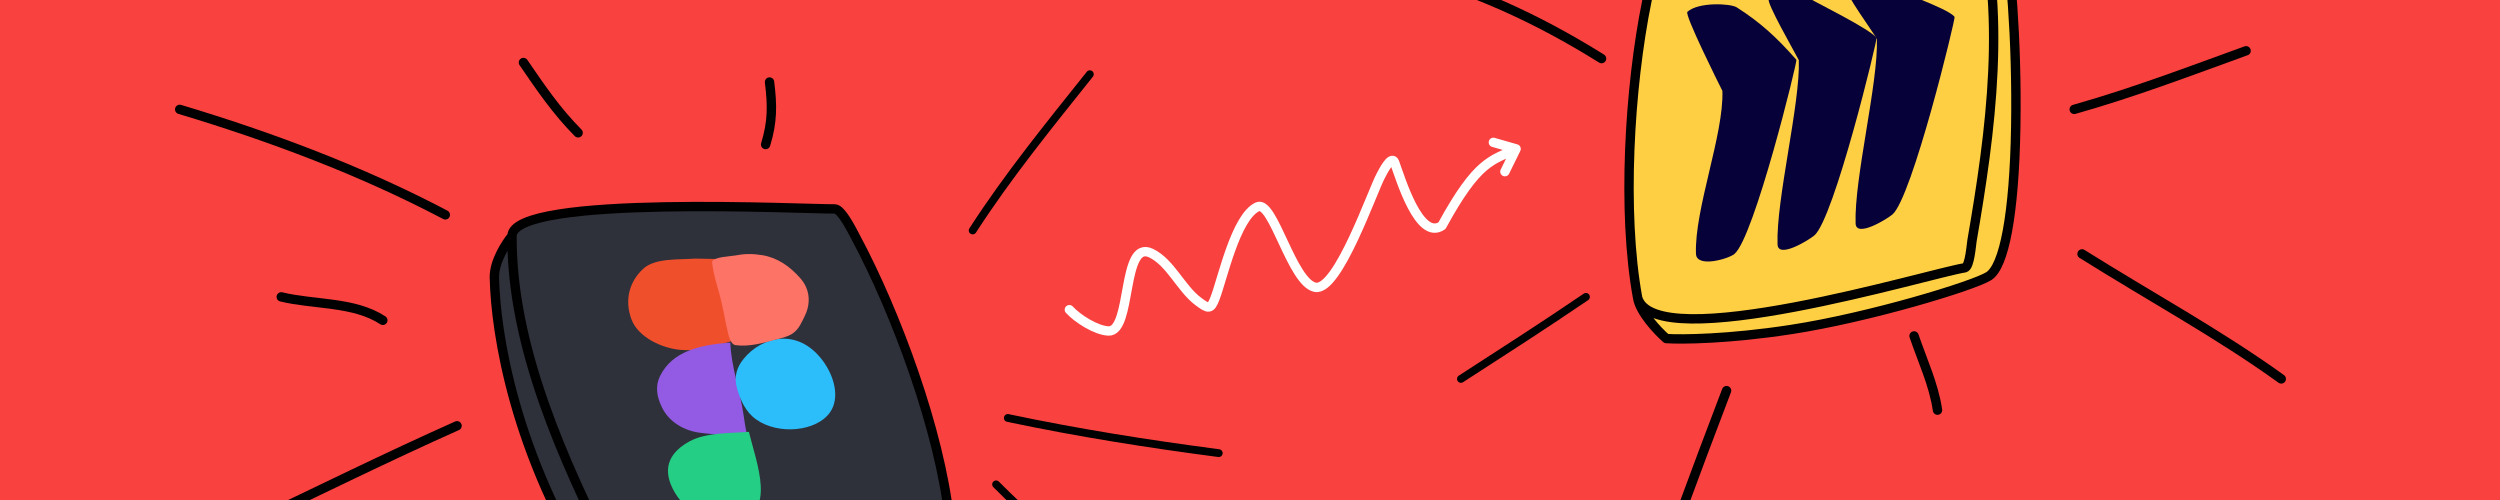 <svg width="320" height="64" viewBox="0 0 320 64" fill="none" xmlns="http://www.w3.org/2000/svg">
<rect x="0" y="0" width="320" height="64" fill="#808080" stroke="none"/>
<g clip-path="url(#clip0)">
<path d="M0 0H320V64H0V0Z" fill="#F9413F"/>
<path d="M210.797 0.149C210.953 -0.617 211.479 -3.744 212.306 -3.97C215.358 -4.803 251.293 -17.664 252.869 -12.5C253.872 -11.841 256.015 -10.027 256.561 -8.044C257.242 -5.565 258.209 4.952 258.016 16.233C257.823 27.515 256.518 34.101 254.568 35.344C252.617 36.588 239.3 40.633 229.267 42.176C221.241 43.411 215.27 43.465 213.287 43.337C212.188 42.374 209.915 39.98 209.616 38.114C207.611 27.19 208.546 11.191 210.797 0.149Z" fill="#FECF43"/>
<path d="M209.616 38.114C207.611 27.19 208.546 11.191 210.797 0.149C210.953 -0.617 211.479 -3.744 212.306 -3.97C215.358 -4.803 251.293 -17.664 252.869 -12.5M209.616 38.114C211.803 45.705 247.068 34.961 251.48 34.282C252.13 34.182 252.332 31.288 252.413 30.822C254.805 16.958 257.015 1.088 252.869 -12.5M209.616 38.114C209.915 39.98 212.188 42.374 213.287 43.337C215.27 43.465 221.241 43.411 229.267 42.176C239.3 40.633 252.617 36.588 254.568 35.344C256.518 34.101 257.823 27.515 258.016 16.233C258.209 4.952 257.242 -5.565 256.561 -8.044C256.015 -10.027 253.872 -11.841 252.869 -12.5" stroke="black" stroke-width="1.2" stroke-linecap="round" stroke-linejoin="round"/>
<path d="M220.467 11.632C219.984 10.682 215.595 1.876 215.984 1.517C217.38 0.229 221.517 0.437 222.306 0.942C225.423 2.934 227.492 4.873 229.939 7.655C230.109 7.72 224.537 30.439 221.998 32.515C221.231 33.142 217.149 34.332 217.083 32.483C216.88 26.765 220.665 17.197 220.467 11.632Z" fill="#060139"/>
<path d="M230.248 7.696C229.764 6.746 226.02 0.236 226.409 -0.123C228.156 -0.918 230.943 -0.643 231.733 -0.138C232.523 0.367 239.402 3.733 240.192 4.844C240.362 4.909 234.756 28.078 232.217 30.154C231.45 30.781 227.59 33.136 227.525 31.287C227.322 25.569 230.445 13.261 230.248 7.696Z" fill="#060139"/>
<path d="M240.241 5.013C239.757 4.063 236.068 -0.915 236.457 -1.274C236.846 -1.633 240.538 -2.064 241.17 -1.814C241.803 -1.564 249.395 1.05 250.185 2.161C250.355 2.226 244.749 25.395 242.21 27.471C241.444 28.098 237.583 30.453 237.518 28.604C237.315 22.886 240.438 10.578 240.241 5.013Z" fill="#060139"/>
<path d="M136.879 39.641C137.957 40.81 140.298 42.293 141.878 42.366C144.933 42.508 143.528 30.559 147.342 32.403C149.846 33.614 151.145 36.916 153.379 38.585C154.672 39.552 154.959 39.649 155.53 38.159C156.497 35.633 158.173 27.772 160.954 26.473C162.958 25.537 165.367 36.246 168.37 36.777C171.273 37.291 175.719 24.295 176.773 22.428C176.891 22.219 178.109 19.7 178.518 20.811C179.264 22.838 181.652 30.882 184.572 28.887C189.184 20.441 190.957 20.587 194.058 19.057M194.058 19.057L192.628 21.972M194.058 19.057L191.152 18.223" stroke="white" stroke-width="1.2" stroke-linecap="round" stroke-linejoin="round"/>
<path d="M109.468 30.252C109.098 29.563 107.697 26.718 106.84 26.739C103.677 26.817 65.563 24.814 65.536 30.213C64.764 31.133 63.232 33.485 63.279 35.541C63.445 42.793 65.871 58.155 76.258 74.441L80.207 74.623C80.237 74.63 80.267 74.631 80.296 74.627C84.717 74.011 121.582 74.179 121.498 66.281C120.283 55.24 114.794 40.184 109.468 30.252Z" fill="#2F313A"/>
<path d="M65.536 30.213C65.465 44.419 72.137 58.986 78.409 71.58C78.62 72.003 79.645 74.718 80.296 74.627M65.536 30.213C65.563 24.814 103.677 26.817 106.84 26.739C107.697 26.718 109.098 29.563 109.468 30.252C114.794 40.184 120.283 55.24 121.498 66.281C121.582 74.179 84.717 74.011 80.296 74.627M65.536 30.213C64.764 31.133 63.232 33.485 63.279 35.541C63.445 42.793 65.871 58.155 76.258 74.441L80.296 74.627" stroke="black" stroke-width="1.2" stroke-linecap="round" stroke-linejoin="round"/>
<path d="M93.436 41.719C92.755 38.862 91.902 36.01 91.804 33.152L88.958 33.1C86.907 33.253 83.873 33.019 82.381 34.361C80.6 35.962 79.885 38.347 80.828 40.876C81.701 43.215 84.789 44.577 87.076 44.782C89.132 44.965 91.016 44.526 92.822 43.908C92.997 43.848 93.725 43.721 93.777 43.467C93.876 42.978 93.554 42.214 93.436 41.719Z" fill="#F04F2B"/>
<path d="M95.593 55.511C95.415 54.763 95.304 54.007 95.197 53.257C94.742 50.065 93.59 46.968 93.48 43.847C89.576 44.141 86.032 44.95 84.473 48.162C83.853 49.44 84.055 50.772 84.737 52.158C85.666 54.044 87.585 55.154 89.708 55.408C91.135 55.579 92.557 55.708 93.984 55.869C94.348 55.91 95.205 56.068 95.513 55.857C95.634 55.773 95.625 55.643 95.593 55.511Z" fill="#935AE4"/>
<path d="M86.081 62.498C87.62 65.628 90.645 66.841 93.86 66.6C99.659 66.166 96.769 59.099 95.858 55.279C93.519 55.454 90.387 55.355 88.308 56.47C85.928 57.746 84.697 59.685 86.081 62.498Z" fill="#24CE85"/>
<path d="M106.223 52.806C107.548 50.951 106.797 48.153 105.311 46.163C102.085 41.843 97.479 43.103 95.18 45.936C94.306 47.012 93.914 48.236 94.34 49.724C94.761 51.195 95.43 52.734 96.804 53.7C99.666 55.711 104.494 55.229 106.223 52.806Z" fill="#2CBDFB"/>
<path d="M92.151 37.856C91.714 36.248 91.312 35.131 91.143 33.508C91.423 32.855 93.387 32.838 94.091 32.704C95.306 32.473 96.28 32.451 97.564 32.661C99.535 32.984 101.105 34.098 102.436 35.607C103.77 37.12 103.748 38.953 103.008 40.448C102.601 41.271 102.286 42.088 101.507 42.65C100.882 43.1 100.071 43.263 99.305 43.466C97.722 43.884 95.906 44.42 94.148 44.178C93.5 44.088 93.257 42.91 93.133 42.388C92.773 40.879 92.559 39.361 92.151 37.856Z" fill="#FD7366"/>
<path d="M57 27.5C46.248 21.841 34.635 17.491 23 14" stroke="black" stroke-width="1.2" stroke-linecap="round" stroke-linejoin="round"/>
<path d="M49 41C45.331 38.582 40.193 39.025 36 38" stroke="black" stroke-width="1.2" stroke-linecap="round" stroke-linejoin="round"/>
<path d="M58.5 54.5C49.574 58.478 40.824 62.809 32 67" stroke="black" stroke-width="1.2" stroke-linecap="round" stroke-linejoin="round"/>
<path d="M74 17C71.24 14.223 69.213 11.239 67 8" stroke="black" stroke-width="1.2" stroke-linecap="round" stroke-linejoin="round"/>
<path d="M98 18.5C98.893 15.597 98.873 13.481 98.5 10.5" stroke="black" stroke-width="1.2" stroke-linecap="round" stroke-linejoin="round"/>
<path d="M205 7.5C196.509 2.209 188.581 -1.326 179 -4" stroke="black" stroke-width="1.2" stroke-linecap="round" stroke-linejoin="round"/>
<path d="M265.5 14C273.013 11.878 280.169 9.156 287.5 6.5" stroke="black" stroke-width="1.2" stroke-linecap="round" stroke-linejoin="round"/>
<path d="M266.5 32.5C275.005 37.846 283.927 42.687 292 48.5" stroke="black" stroke-width="1.2" stroke-linecap="round" stroke-linejoin="round"/>
<path d="M245 43C246.057 46.121 247.535 49.245 248 52.5" stroke="black" stroke-width="1.2" stroke-linecap="round" stroke-linejoin="round"/>
<path d="M221 50C218.961 55.321 216.97 60.654 215 66" stroke="black" stroke-width="1.2" stroke-linecap="round" stroke-linejoin="round"/>
<path d="M203 38C197.721 41.593 192.363 45.036 187 48.5" stroke="black" stroke-linecap="round" stroke-linejoin="round"/>
<path d="M124.5 29.5C129.103 22.387 134.238 16.105 139.5 9.5" stroke="black" stroke-linecap="round" stroke-linejoin="round"/>
<path d="M129 53.5C137.999 55.4 146.879 56.804 156 58" stroke="black" stroke-linecap="round" stroke-linejoin="round"/>
<path d="M127.5 62C131.272 65.772 134.97 69.169 139.5 72" stroke="black" stroke-linecap="round" stroke-linejoin="round"/>
</g>
<defs>
<clipPath id="clip0">
<path d="M0 0H320V64H0V0Z" fill="white"/>
</clipPath>
</defs>
</svg>
